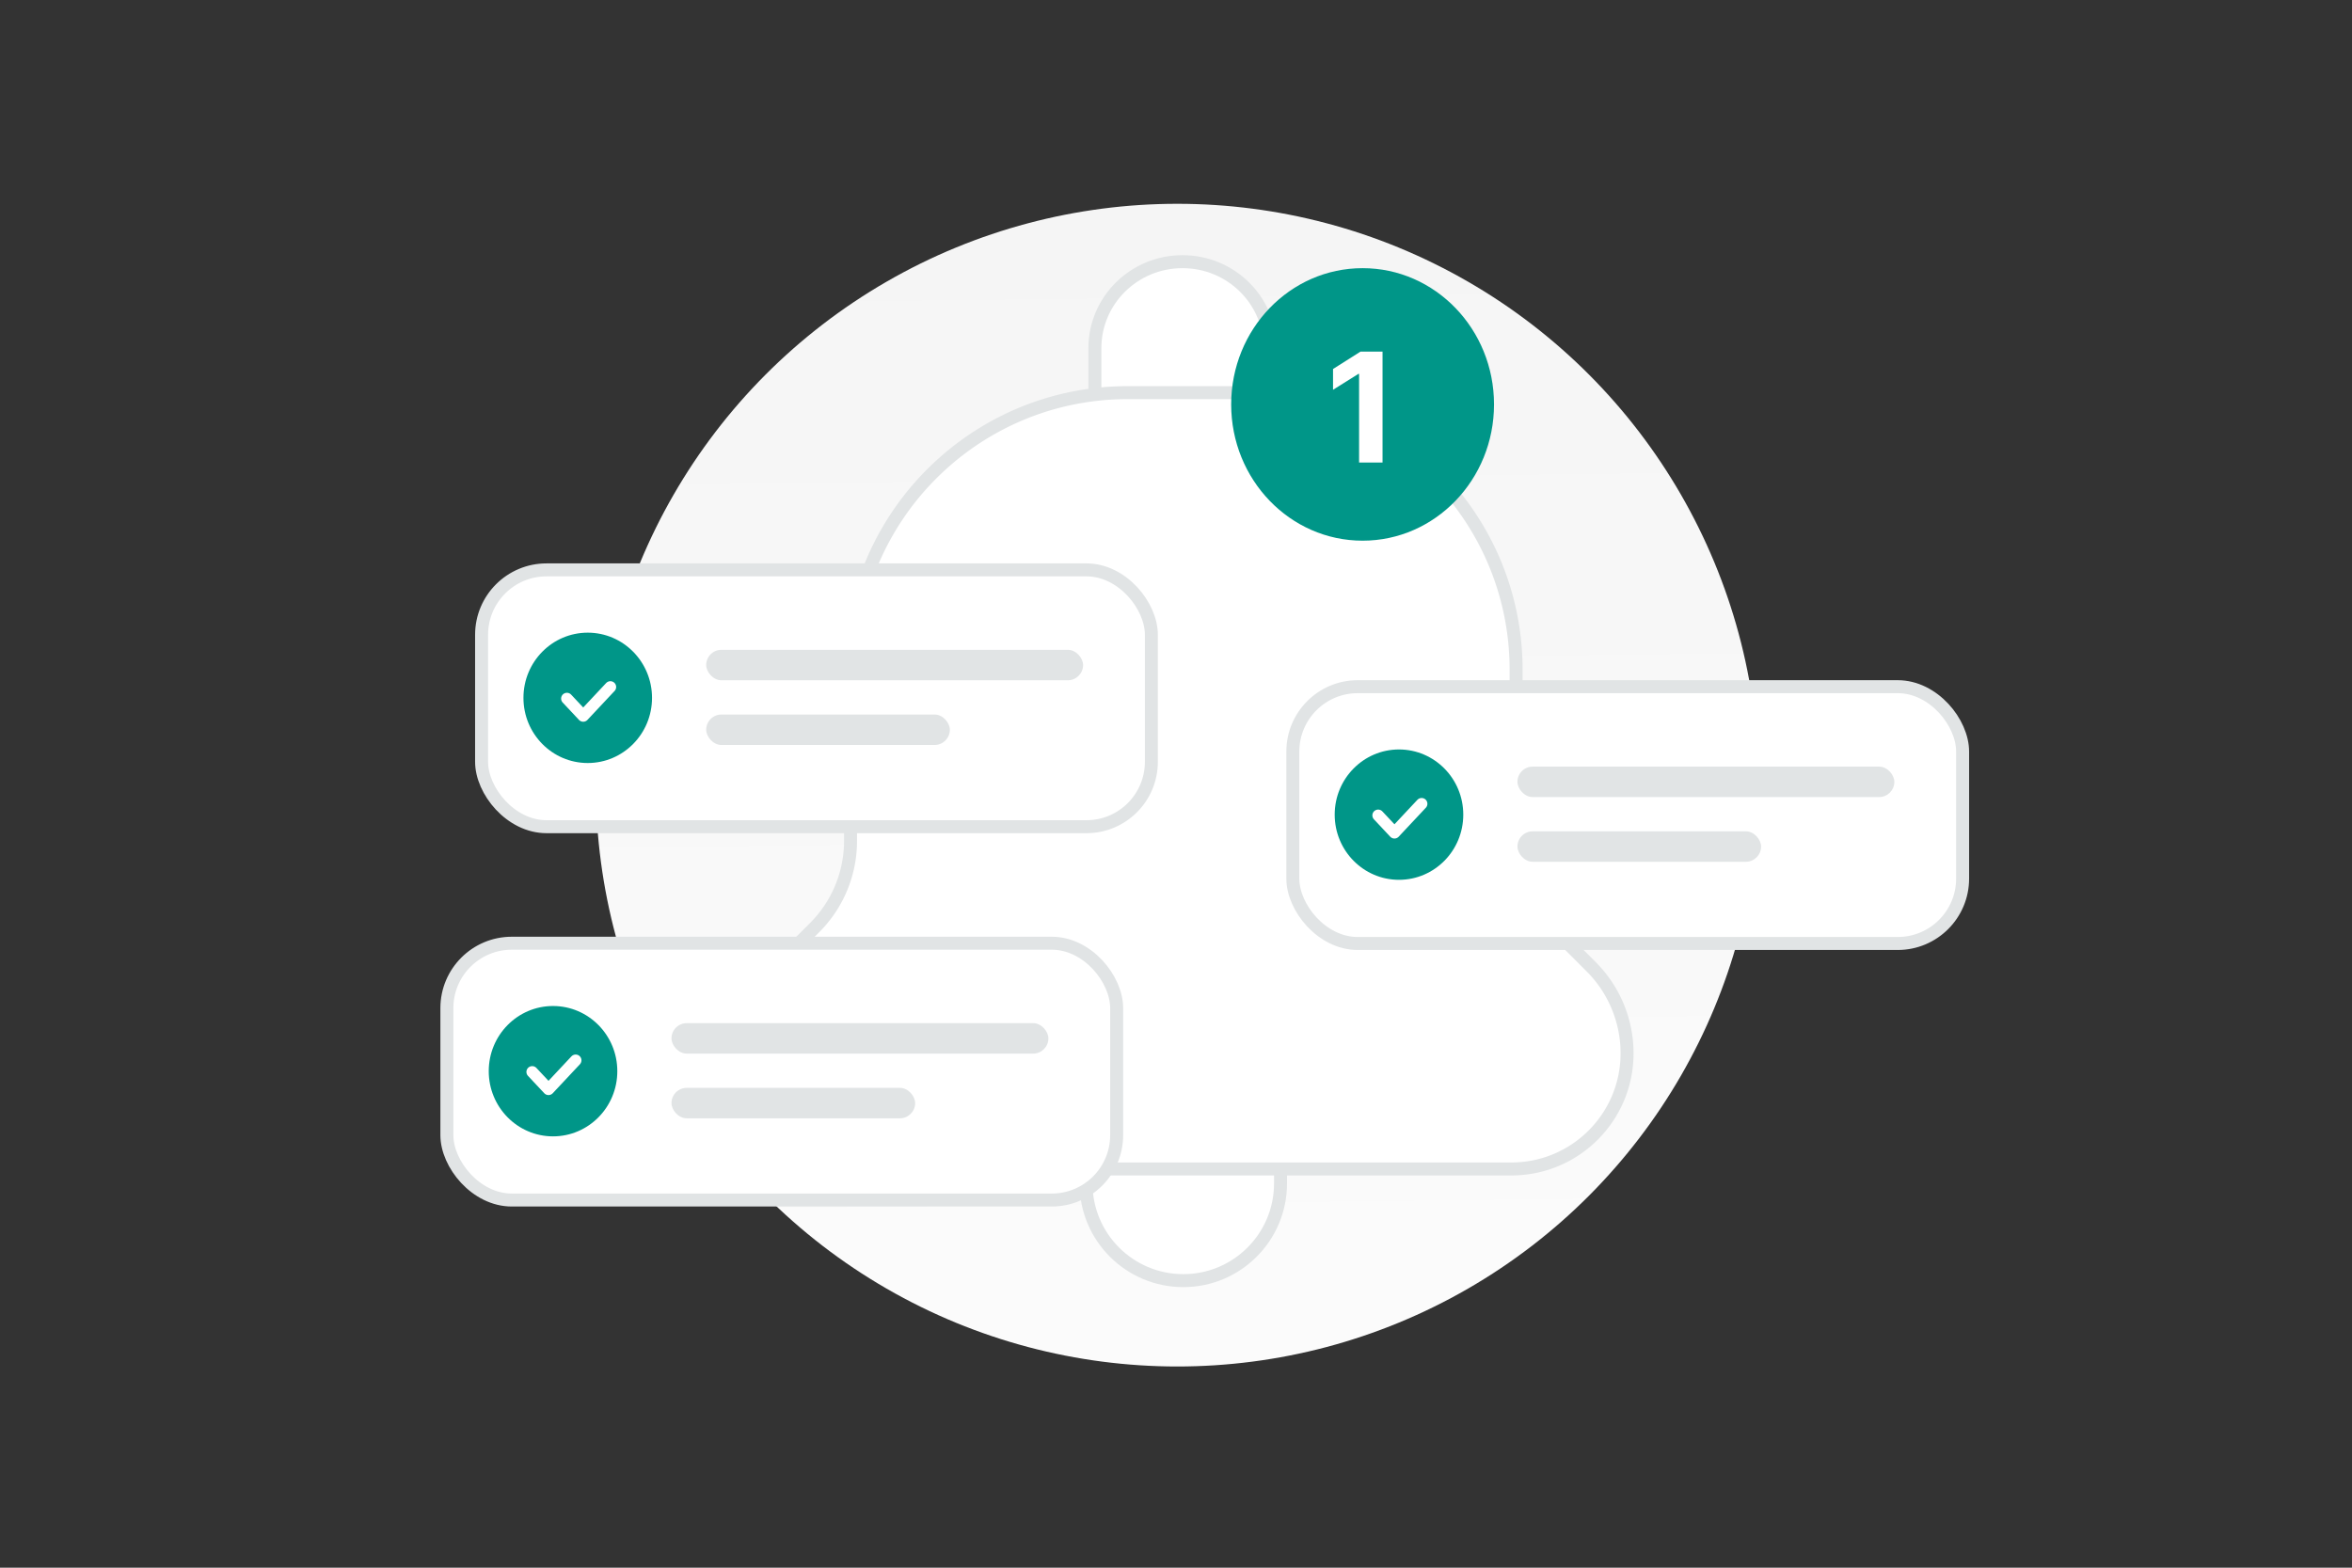 <svg width="900" height="600" viewBox="0 0 900 600" fill="none" xmlns="http://www.w3.org/2000/svg"><rect x="0" y="0" width="900" height="600" fill="#333333" stroke="none"/><path fill="transparent" d="M0 0h900v600H0z"/><circle cx="450.498" cy="300.498" r="222.498" fill="url(#a)"/><path fill-rule="evenodd" clip-rule="evenodd" d="M415.577 447.016v5.926c0 20.538 16.658 37.195 37.212 37.195 20.553 0 37.211-16.657 37.211-37.211V447" fill="#fff"/><path d="M415.577 447.016v5.926c0 20.538 16.658 37.195 37.212 37.195v0c20.553 0 37.211-16.657 37.211-37.211V447" stroke="#E1E4E5" stroke-width="4.967" stroke-linecap="round" stroke-linejoin="round"/><path fill-rule="evenodd" clip-rule="evenodd" d="M486.015 149.818v-16.574c0-18.272-14.998-33.095-33.526-33.095-18.528 0-33.526 14.823-33.526 33.095v16.574" fill="#fff"/><path d="M486.015 149.818v-16.574c0-18.272-14.998-33.095-33.526-33.095v0c-18.528 0-33.526 14.823-33.526 33.095v16.574" stroke="#E1E4E5" stroke-width="4.967" stroke-linecap="round" stroke-linejoin="round"/><path fill-rule="evenodd" clip-rule="evenodd" d="M325.457 256.386c0-58.619 47.518-106.114 106.113-106.114h42.46c58.618 0 106.113 47.518 106.113 106.114v65.504a46.855 46.855 0 0 0 13.724 33.115l15.012 15.012a46.852 46.852 0 0 1 13.723 33.115c0 24.45-19.812 44.262-44.262 44.262H327.26c-24.45 0-44.262-19.812-44.262-44.262a46.852 46.852 0 0 1 13.723-33.115l15.012-15.012a46.855 46.855 0 0 0 13.724-33.115v-65.504z" fill="#fff" stroke="#E1E4E5" stroke-width="4.967" stroke-linecap="round" stroke-linejoin="round"/><rect x="184.281" y="218.111" width="256.293" height="98.287" rx="24.834" fill="#fff" stroke="#E1E4E5" stroke-width="4.967"/><rect x="270.23" y="248.703" width="144.22" height="11.654" rx="5.827" fill="#E1E4E5"/><rect x="270.23" y="273.469" width="93.233" height="11.654" rx="5.827" fill="#E1E4E5"/><path fill-rule="evenodd" clip-rule="evenodd" d="M224.899 292.031c-13.585 0-24.6-11.17-24.6-24.946 0-13.777 11.015-24.946 24.6-24.946s24.599 11.169 24.599 24.946c0 13.776-11.014 24.946-24.599 24.946z" fill="#009688"/><path d="m233.561 262.928-10.392 11.087-6.239-6.651" stroke="#fff" stroke-width="4.431" stroke-linecap="round" stroke-linejoin="round"/><path fill-rule="evenodd" clip-rule="evenodd" d="M521.403 206.936c-27.772 0-50.289-23.351-50.289-52.152 0-28.8 22.517-52.151 50.289-52.151 27.772 0 50.289 23.351 50.289 52.151 0 28.801-22.517 52.152-50.289 52.152z" fill="#009688"/><rect x="171" y="361" width="256.293" height="98.287" rx="24.834" fill="#fff" stroke="#E1E4E5" stroke-width="4.967"/><rect x="256.949" y="391.592" width="144.22" height="11.654" rx="5.827" fill="#E1E4E5"/><rect x="256.949" y="416.357" width="93.233" height="11.654" rx="5.827" fill="#E1E4E5"/><path fill-rule="evenodd" clip-rule="evenodd" d="M211.618 434.919c-13.585 0-24.599-11.169-24.599-24.946 0-13.776 11.014-24.946 24.599-24.946s24.6 11.17 24.6 24.946c0 13.777-11.015 24.946-24.6 24.946z" fill="#009688"/><path d="m220.28 405.817-10.392 11.087-6.239-6.652" stroke="#fff" stroke-width="4.431" stroke-linecap="round" stroke-linejoin="round"/><rect x="494.707" y="262.813" width="256.293" height="98.287" rx="24.834" fill="#fff" stroke="#E1E4E5" stroke-width="4.967"/><rect x="580.656" y="293.405" width="144.22" height="11.654" rx="5.827" fill="#E1E4E5"/><rect x="580.656" y="318.17" width="93.233" height="11.654" rx="5.827" fill="#E1E4E5"/><path fill-rule="evenodd" clip-rule="evenodd" d="M535.325 336.732c-13.585 0-24.6-11.169-24.6-24.946 0-13.776 11.015-24.946 24.6-24.946s24.599 11.17 24.599 24.946c0 13.777-11.014 24.946-24.599 24.946z" fill="#009688"/><path d="m543.987 307.629-10.392 11.087-6.239-6.651" stroke="#fff" stroke-width="4.431" stroke-linecap="round" stroke-linejoin="round"/><path d="M529.033 134.573h-8.435l-10.507 6.653v7.958l9.719-6.093h.249v33.926h8.974v-42.444z" fill="#fff"/><defs><linearGradient id="a" x1="459.986" y1="772.487" x2="446.265" y2="-406.081" gradientUnits="userSpaceOnUse"><stop stop-color="#fff"/><stop offset="1" stop-color="#EEE"/></linearGradient></defs></svg>